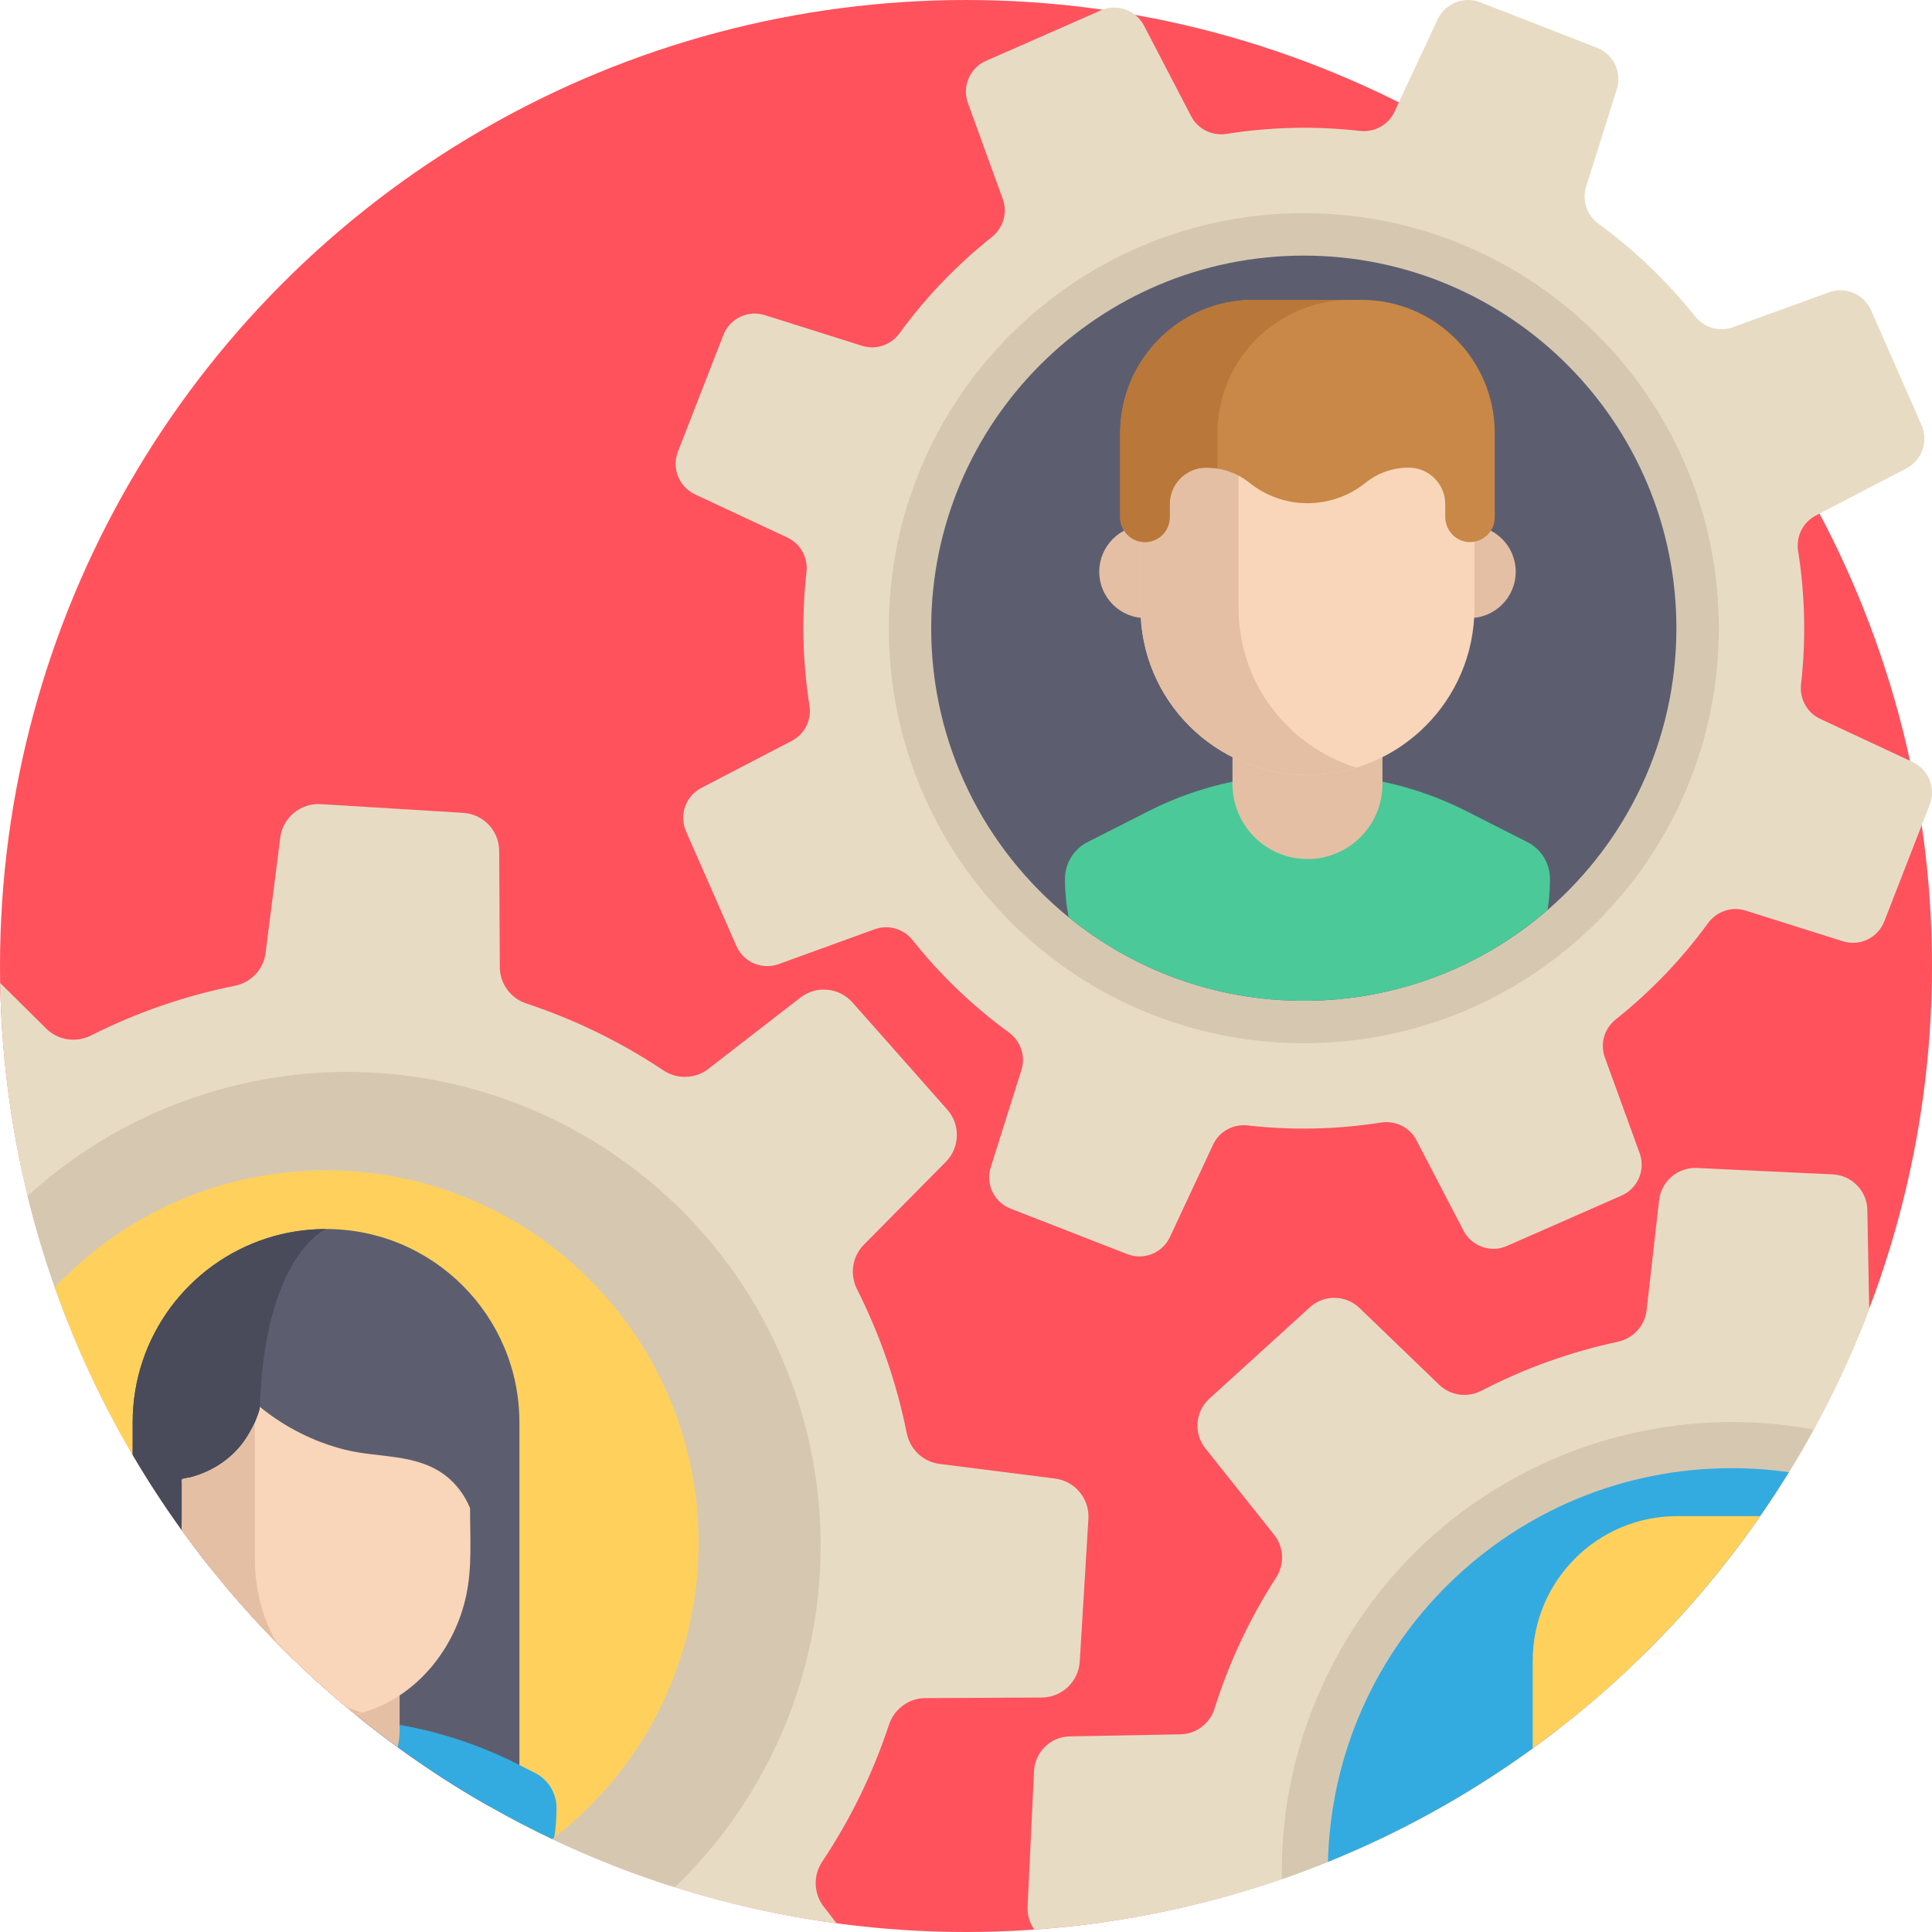 <?xml version="1.0" encoding="iso-8859-1"?>
<!-- Generator: Adobe Illustrator 19.0.0, SVG Export Plug-In . SVG Version: 6.00 Build 0)  -->
<svg xmlns="http://www.w3.org/2000/svg" xmlns:xlink="http://www.w3.org/1999/xlink" version="1.1" id="Capa_1" x="0px" y="0px" viewBox="0 0 512.001 512.001" style="enable-background:new 0 0 512.001 512.001;" xml:space="preserve">
<circle style="fill:#FF525D;" cx="256" cy="256.001" r="256"/>
<path style="fill:#E8DBC4;" d="M506.861,201.95l-24.497-11.447c-3.495-1.63-5.5-5.32-5.069-9.149  c1.351-11.907,1.045-23.786-0.78-35.345c-0.599-3.801,1.253-7.59,4.679-9.373l23.995-12.492c4.164-2.172,5.933-7.199,4.039-11.489  l-13.356-30.401c-1.894-4.289-6.796-6.393-11.196-4.791l-25.43,9.247c-3.635,1.309-7.659,0.125-10.069-2.91  c-7.283-9.149-15.834-17.408-25.512-24.468c-3.119-2.271-4.47-6.239-3.314-9.916l8.119-25.778c1.42-4.485-0.891-9.289-5.264-10.987  L392.29,0.606c-4.373-1.699-9.316,0.293-11.308,4.54l-3.913,8.383l-7.534,16.099c-1.629,3.495-5.32,5.5-9.149,5.069  c-11.907-1.351-23.772-1.045-35.331,0.779c-3.816,0.599-7.604-1.239-9.386-4.665L303.177,6.804  c-2.159-4.164-7.186-5.933-11.489-4.039l-22.059,9.706l-8.328,3.649c-4.303,1.893-6.392,6.796-4.791,11.197l9.233,25.443  c1.323,3.621,0.125,7.659-2.91,10.069c-9.149,7.269-17.408,15.82-24.468,25.499c-2.27,3.119-6.239,4.47-9.915,3.314l-25.778-8.133  c-4.47-1.406-9.275,0.891-10.974,5.264l-12.047,30.93c-1.699,4.373,0.279,9.316,4.526,11.308l24.497,11.447  c3.482,1.629,5.487,5.32,5.055,9.149c-1.336,11.907-1.045,23.786,0.779,35.345c0.612,3.816-1.239,7.59-4.665,9.373l-23.995,12.492  c-4.164,2.159-5.933,7.186-4.052,11.489l13.355,30.401c1.894,4.289,6.782,6.378,11.197,4.791l25.443-9.233  c3.635-1.323,7.659-0.125,10.069,2.896c7.283,9.149,15.82,17.394,25.499,24.455c3.119,2.271,4.484,6.253,3.328,9.93l-8.132,25.791  c-1.42,4.471,0.891,9.276,5.264,10.974l30.916,12.047c4.373,1.699,9.316-0.279,11.308-4.54l11.447-24.496  c1.629-3.495,5.32-5.5,9.149-5.069c11.907,1.351,23.786,1.045,35.345-0.766c3.816-0.599,7.59,1.253,9.373,4.665l12.492,23.995  c2.172,4.164,7.2,5.933,11.489,4.053l30.401-13.369c4.289-1.88,6.392-6.781,4.791-11.197l-9.233-25.415  c-1.323-3.634-0.125-7.659,2.896-10.069c9.149-7.283,17.408-15.833,24.468-25.527c2.27-3.105,6.239-4.47,9.915-3.314l25.791,8.133  c4.485,1.42,9.275-0.891,10.988-5.264l12.032-30.916C513.099,208.871,511.108,203.928,506.861,201.95z M398.208,190.224  c-12.046,26.821-42.92,40.386-70.815,31.124c-32.587-10.806-48.616-47.28-34.565-78.599c12.032-26.821,42.935-40.4,70.828-31.139  C396.245,122.446,412.26,158.919,398.208,190.224z"/>
<path style="fill:#D6C8B0;" d="M345.526,56.492c-60.746,0-109.989,49.243-109.989,109.989S284.78,276.47,345.526,276.47  s109.989-49.243,109.989-109.989S406.272,56.492,345.526,56.492z M398.208,190.224c-12.046,26.821-42.92,40.386-70.815,31.124  c-32.587-10.806-48.616-47.28-34.565-78.599c12.032-26.821,42.935-40.4,70.828-31.139  C396.245,122.446,412.26,158.919,398.208,190.224z"/>
<path style="fill:#E8DBC4;" d="M279.576,391.836l-30.595-3.887c-4.357-0.554-7.826-3.866-8.694-8.171  c-2.685-13.406-7.158-26.196-13.166-38.118c-1.975-3.918-1.285-8.683,1.818-11.807l21.703-21.932  c3.762-3.814,3.929-9.885,0.376-13.887l-25.098-28.359c-3.553-4.002-9.603-4.577-13.824-1.296l-24.398,18.902  c-3.49,2.685-8.276,2.811-11.954,0.345c-11.097-7.398-23.259-13.385-36.237-17.68c-4.169-1.379-7.022-5.214-7.053-9.613  l-0.167-30.824c-0.021-5.36-4.2-9.77-9.55-10.094l-37.773-2.309c-5.339-0.313-10.01,3.563-10.7,8.871l-1.327,10.47l-2.57,20.114  c-0.543,4.357-3.856,7.826-8.171,8.694c-13.396,2.685-26.175,7.147-38.097,13.166c-3.929,1.975-8.683,1.296-11.818-1.797  L0.045,260.503c0.334,19.425,2.832,38.316,7.262,56.456c5.548,22.706,14.127,44.241,25.287,64.125  c10.815-22.413,33.98-37.7,59.977-37.439c39.163,0.408,69.266,34.429,64.92,73.331c-2.748,24.566-19.122,44.878-40.97,53.718  c19.153,12.466,40.072,22.444,62.297,29.456c13.834,4.378,28.181,7.607,42.914,9.571l-3.448-4.451  c-2.706-3.49-2.811-8.276-0.366-11.943c7.398-11.107,13.385-23.27,17.669-36.258c1.39-4.159,5.224-7.032,9.613-7.053l30.845-0.157  c5.371-0.021,9.77-4.2,10.104-9.55l2.288-37.773C288.771,397.176,284.884,392.505,279.576,391.836z"/>
<path style="fill:#D6C8B0;" d="M211.449,371.21c-21.17-65.964-91.815-102.285-157.79-81.105  c-17.784,5.705-33.426,15.015-46.352,26.854c5.548,22.706,14.127,44.241,25.287,64.125c10.815-22.413,33.98-37.7,59.977-37.439  c39.163,0.408,69.266,34.429,64.92,73.331c-2.748,24.566-19.122,44.878-40.97,53.718c19.153,12.466,40.072,22.444,62.297,29.456  C212.326,467.999,226.6,418.408,211.449,371.21z"/>
<path style="fill:#5C5E70;" d="M444.264,166.481c0,29.828-13.227,56.577-34.14,74.683c-17.314,14.997-39.898,24.06-64.603,24.06  c-23.629,0-45.314-8.301-62.316-22.143c-22.232-18.106-36.427-45.695-36.427-76.599c0-54.533,44.21-98.743,98.743-98.743  S444.264,111.948,444.264,166.481z"/>
<path style="fill:#4BC999;" d="M410.761,232.912c0,2.806-0.215,5.563-0.635,8.252c-17.314,14.997-39.898,24.06-64.603,24.06  c-23.629,0-45.314-8.301-62.316-22.143c-0.646-3.295-0.978-6.687-0.978-10.168c0-2.063,0.577-4.028,1.623-5.719  c1.037-1.692,2.532-3.099,4.37-4.028l16.17-8.212c7.039-3.579,14.528-6.198,22.232-7.801c2.278-0.48,4.566-0.86,6.883-1.154  l7.567-0.978l5.426-0.694l3.92,0.509l1.457,0.186l0.039,0.009l7.567,0.968c2.317,0.294,4.605,0.675,6.883,1.154  c7.713,1.603,15.193,4.223,22.232,7.801l16.18,8.212C408.443,225.023,410.761,228.797,410.761,232.912z"/>
<g>
	<path style="fill:#E5BFA3;" d="M366.368,186.441v21.347c0,10.975-8.897,19.872-19.872,19.872l0,0   c-10.975,0-19.872-8.897-19.872-19.872v-21.347L366.368,186.441L366.368,186.441z"/>
	<circle style="fill:#E5BFA3;" cx="303.595" cy="151.521" r="12.282"/>
	<circle style="fill:#E5BFA3;" cx="389.402" cy="151.521" r="12.282"/>
</g>
<path style="fill:#F9D6B9;" d="M390.742,116.461l-88.49-4.71v49.36c0,24.436,19.809,44.245,44.245,44.245l0,0  c24.436,0,44.245-19.809,44.245-44.245L390.742,116.461L390.742,116.461z"/>
<path style="fill:#E5BFA3;" d="M328.226,161.11v-47.978l-25.975-1.382v49.36c0,24.436,19.809,44.245,44.245,44.245l0,0  c4.52,0,8.881-0.681,12.987-1.941C341.387,197.866,328.226,181.027,328.226,161.11z"/>
<path style="fill:#C98847;" d="M396.125,114.808v22.289c0,1.813-0.733,3.452-1.921,4.639c-1.22,1.223-2.921,1.962-4.789,1.921  c-3.587-0.08-6.411-3.104-6.411-6.692v-3.37c0-2.67-1.081-5.083-2.831-6.833s-4.164-2.831-6.833-2.831  c-4.164,0-8.215,1.397-11.46,4.008c-4.208,3.385-9.559,5.413-15.384,5.413c-5.823,0-11.173-2.028-15.382-5.413  c-0.556-0.448-1.137-0.859-1.739-1.234c-0.006-0.006-0.016-0.011-0.022-0.016c-1.144-0.714-2.359-1.293-3.625-1.735  c-1.942-0.675-3.996-1.025-6.079-1.025c-5.334,0-9.659,4.332-9.659,9.668v3.499c0,1.81-0.734,3.452-1.923,4.639  c-1.187,1.187-2.826,1.921-4.639,1.921c-3.623,0-6.559-2.936-6.559-6.561v-22.289c0-19.516,15.819-35.337,35.335-35.337h28.583  C380.304,79.47,396.125,95.292,396.125,114.808z"/>
<path style="fill:#BA773A;" d="M357.985,79.474c-19.519,0-35.338,15.82-35.338,35.338v9.373c-0.982-0.167-1.985-0.251-2.999-0.251  c-5.329,0-9.655,4.326-9.655,9.665v3.5c0,1.808-0.731,3.448-1.923,4.639c-1.191,1.181-2.821,1.923-4.639,1.923  c-3.626,0-6.562-2.936-6.562-6.562v-22.288c0-19.519,15.82-35.338,35.338-35.338H357.985z"/>
<path style="fill:#E8DBC4;" d="M494.867,320.689c-0.084-5.089-4.106-9.226-9.195-9.467L459.57,310l-9.843-0.481  c-5.089-0.23-9.488,3.511-10.052,8.558l-3.312,29.153c-0.47,4.159-3.584,7.502-7.69,8.37c-12.392,2.644-24.534,6.959-36.049,12.946  c-3.709,1.933-8.213,1.327-11.233-1.567l-21.096-20.334c-3.657-3.521-9.435-3.605-13.187-0.188l-26.624,24.21  c-3.751,3.427-4.221,9.185-1.055,13.166l18.254,22.936c2.591,3.26,2.759,7.805,0.491,11.316c-7.043,10.909-12.497,22.58-16.3,34.68  c-1.243,4.002-4.869,6.771-9.049,6.855l-29.32,0.543c-5.089,0.084-9.226,4.117-9.477,9.195l-1.714,35.955  c-0.104,2.247,0.575,4.347,1.787,6.05c22.821-1.588,44.816-6.175,65.599-13.354c4.117-1.432,8.192-2.957,12.215-4.587  c18.934-7.649,36.739-17.502,53.102-29.236c0.376-0.637,0.763-1.275,1.17-1.902c1.714-2.675,3.657-5.245,5.831-7.68  c2.173-2.466,4.577-4.786,7.21-6.949c5.005-4.106,10.491-7.314,16.259-9.613c0-0.01,0.01-0.01,0.01-0.01  c0.272-0.104,0.554-0.219,0.826-0.313c11.107-11.024,21.201-23.04,30.135-35.924c2.644-3.803,5.183-7.69,7.617-11.64  c2.288-3.709,4.483-7.471,6.572-11.306c5.601-10.209,10.522-20.835,14.712-31.828L494.867,320.689z"/>
<path style="fill:#D6C8B0;" d="M352.165,443.047c-8.788,17.68-12.779,36.488-12.466,54.962c4.117-1.432,8.192-2.957,12.215-4.587  c18.934-7.649,36.739-17.502,53.102-29.236c0.376-0.637,0.763-1.275,1.17-1.902c1.714-2.675,3.657-5.245,5.831-7.68  c2.173-2.466,4.577-4.786,7.21-6.949c5.005-4.106,10.491-7.314,16.259-9.613c0-0.01,0.01-0.01,0.01-0.01  c0.272-0.104,0.554-0.219,0.826-0.313c11.107-11.024,21.201-23.04,30.135-35.924c2.644-3.803,5.183-7.69,7.617-11.64  c2.288-3.709,4.483-7.471,6.572-11.306C429.602,369.371,376.417,394.25,352.165,443.047z"/>
<polygon style="fill:#5C5E70;" points="440.177,438.292 435.966,438.063 440.177,438.282 "/>
<path style="fill:#34ABE0;" d="M436.321,437.718c-0.115,0.115-0.23,0.23-0.355,0.345c-7.534,7.45-15.538,14.44-23.949,20.92  c-1.923,1.473-3.866,2.936-5.831,4.357c-0.387,0.282-0.784,0.564-1.17,0.846c-16.363,11.734-34.168,21.588-53.102,29.236  c1.431-57.866,48.797-104.344,107.008-104.344c5.141,0,10.198,0.366,15.151,1.076c-2.435,3.95-4.974,7.837-7.617,11.64  C457.522,414.678,447.428,426.694,436.321,437.718z"/>
<path style="fill:#F9D6B9;" d="M435.966,438.063c-7.534,7.45-15.538,14.44-23.949,20.92v-22.194l23.468,1.254L435.966,438.063z"/>
<g>
	<path style="fill:#E5BFA3;" d="M435.496,438.031l0.47,0.031c-7.534,7.45-15.538,14.44-23.949,20.92v-22.194L435.496,438.031z"/>
	<polygon style="fill:#E5BFA3;" points="440.177,438.282 440.177,438.292 435.966,438.063  "/>
</g>
<polygon style="fill:#C98847;" points="435.966,438.063 440.177,438.282 440.177,438.292 "/>
<g>
	<path style="fill:#FFD15C;" d="M436.321,437.718c-0.115,0.115-0.23,0.23-0.355,0.345c-7.534,7.45-15.538,14.44-23.949,20.92   c-1.923,1.473-3.866,2.936-5.831,4.357v-23.239c0-21.149,17.147-38.306,38.306-38.306h21.964   C457.522,414.678,447.428,426.694,436.321,437.718z"/>
	<path style="fill:#FFD15C;" d="M185.138,408.899c0,17.762-4.828,35.375-13.954,50.618c-4.654,7.773-10.376,14.909-16.959,21.133   c-1.756,1.66-3.574,3.257-5.447,4.785c-0.433,0.353-0.868,0.702-1.307,1.048c-0.247,0.194-0.863,0.851-1.151,0.887   c-0.359,0.046-1.101-0.526-1.443-0.691c-0.72-0.347-1.439-0.698-2.156-1.052c-4.529-2.238-8.977-4.628-13.37-7.119   c-17.405-9.868-33.618-21.889-48.222-35.553c-14.636-13.693-27.541-29.084-38.675-45.739   c-11.032-16.503-20.034-34.431-26.86-53.065c-0.203-0.554-0.404-1.109-0.604-1.663c-0.106-0.295-0.278-0.621-0.331-0.928   c-0.113-0.657-0.138-0.191,0.089-0.604c0.453-0.824,1.573-1.628,2.239-2.287c1.441-1.426,2.927-2.808,4.452-4.142   c3.137-2.744,6.448-5.29,9.906-7.617c6.8-4.577,14.17-8.301,21.891-11.052c15.687-5.59,32.75-7.082,49.181-4.403   c14.102,2.299,27.639,7.71,39.452,15.746c11.602,7.892,21.484,18.256,28.809,30.224c7.547,12.33,12.312,26.293,13.877,40.664   C184.944,401.677,185.138,405.288,185.138,408.899z"/>
</g>
<path style="fill:#5C5E70;" d="M137.648,376.946v100.801l-7.962-3.762v4.713c-1.118-0.627-2.226-1.275-3.333-1.923  c-0.794-0.46-1.578-0.93-2.361-1.411c-2.027-1.212-4.023-2.456-6.008-3.73c-0.491-0.313-0.972-0.627-1.463-0.94  c-0.199-0.125-0.397-0.261-0.596-0.397c-0.951-0.616-1.881-1.233-2.821-1.881c-0.543-0.355-1.076-0.721-1.62-1.097  c-0.825-0.554-1.64-1.128-2.456-1.703c-1.233-0.857-2.445-1.724-3.657-2.612c-1.411-1.024-2.821-2.069-4.211-3.135  c-0.376-0.282-0.742-0.575-1.118-0.857c-1.369-1.045-2.717-2.111-4.065-3.197c-0.324-0.251-0.637-0.502-0.961-0.763  c-0.282-0.23-0.575-0.47-0.857-0.711h-0.01c-0.324-0.261-0.648-0.522-0.972-0.794c-0.104-0.073-0.199-0.157-0.293-0.24  c-5.266-4.368-10.344-8.913-15.245-13.678c-0.084-0.073-0.157-0.157-0.24-0.239c-1.411-1.369-2.811-2.769-4.19-4.18  c-0.773-0.784-1.546-1.578-2.299-2.373c-0.69-0.721-1.379-1.452-2.058-2.184c-0.418-0.439-0.825-0.878-1.233-1.327  c-1.275-1.379-2.539-2.769-3.772-4.18c-0.616-0.69-1.223-1.39-1.829-2.09c0-0.01-0.021-0.031-0.031-0.042  c-0.711-0.825-1.421-1.661-2.121-2.497c-0.899-1.066-1.776-2.142-2.644-3.218c-0.522-0.637-1.034-1.275-1.546-1.912  c-0.648-0.805-1.275-1.609-1.912-2.424c-0.637-0.815-1.264-1.63-1.881-2.456c-0.616-0.815-1.243-1.641-1.849-2.466  c-0.146-0.199-0.293-0.408-0.449-0.606c-0.46-0.627-0.909-1.254-1.369-1.891c-1.17-1.609-2.309-3.239-3.438-4.88l-0.157-0.219  c-1.63-2.382-3.229-4.807-4.786-7.252c-1.609-2.529-3.166-5.078-4.681-7.659v-8.589c0-11.41,3.73-21.943,10.031-30.459  c6.311-8.516,15.193-15.015,25.496-18.328c4.953-1.599,10.23-2.456,15.715-2.456h0.01  C114.702,325.705,137.648,348.651,137.648,376.946z"/>
<path style="fill:#34ABE0;" d="M147.49,479.137c0,2.654-0.209,5.256-0.606,7.805c-0.188,0.146-0.376,0.293-0.564,0.428  c-5.663-2.685-11.212-5.58-16.635-8.673c-4.472-2.529-8.861-5.204-13.166-8.004c-3.783-2.466-7.502-5.026-11.149-7.69  c-3.187-2.32-6.322-4.712-9.394-7.189c3.333,0.282,6.646,0.721,9.927,1.296c2.236,0.387,4.472,0.857,6.677,1.379  c8.547,2.048,16.854,5.089,24.743,9.101l0.324,0.157l4.159,2.111C145.296,471.625,147.49,475.219,147.49,479.137z"/>
<path style="fill:#E5BFA3;" d="M105.904,439.389v19.184c0,1.526-0.178,3.009-0.533,4.43c-0.711-0.522-1.421-1.045-2.132-1.567  c-1.076-0.794-2.142-1.609-3.197-2.424c-1.369-1.045-2.717-2.111-4.065-3.197c-0.324-0.251-0.637-0.502-0.961-0.763  c-0.282-0.23-0.575-0.47-0.857-0.711h-0.01c-0.324-0.261-0.648-0.522-0.972-0.794c-0.104-0.073-0.199-0.157-0.293-0.24  c-5.266-4.368-10.344-8.913-15.245-13.678c-0.084-0.073-0.157-0.157-0.24-0.239h28.505V439.389z"/>
<path style="fill:#494B5B;" d="M86.406,325.705c0,0-16.217,6.792-17.544,47.125c-0.585,17.711-6.614,32.057-13.187,42.559  c-2.57-3.218-5.057-6.499-7.461-9.843c-4.66-6.447-9.017-13.124-13.061-20.01v-8.589c0-11.41,3.73-21.943,10.031-30.459  c6.311-8.516,15.193-15.015,25.496-18.328c4.953-1.599,10.23-2.456,15.715-2.456H86.406z"/>
<path style="fill:#F9D6B9;" d="M123.552,422.807c-2.988,14.033-12.978,26.634-26.958,30.898c-0.627,0.188-1.787,0.721-2.414,0.627  c-0.021,0-0.052-0.01-0.073-0.01c-5.695-4.671-11.191-9.561-16.468-14.691c-1.536-1.494-3.062-3.009-4.556-4.545l-0.01-0.01  c-0.648-0.794-1.452-1.494-2.163-2.236c-0.69-0.721-1.379-1.452-2.058-2.184c-0.627-0.658-1.243-1.327-1.86-1.996  c-0.063-0.073-0.125-0.136-0.188-0.209c-0.073-0.084-0.146-0.157-0.219-0.24c-1.223-1.337-2.424-2.696-3.615-4.054  c-1.724-1.975-3.406-3.971-5.057-5.998c-0.731-0.878-1.452-1.766-2.163-2.664c-0.867-1.087-1.724-2.173-2.57-3.281  c-0.627-0.805-1.243-1.62-1.86-2.435c-0.575-0.784-1.16-1.557-1.735-2.341c-0.366-0.512-1.108-1.212-1.337-1.829  c-0.01-0.031-0.021-0.052-0.031-0.084c-0.094-0.313,0-0.805,0-1.139v-11.233c0-0.219-0.125-0.888,0-1.087  c0.146-0.23,1.808-0.408,2.132-0.491c0.93-0.251,1.849-0.543,2.748-0.878c6.928-2.55,12.403-7.993,14.932-14.932  c0.313-0.867,0.836-1.996,0.836-2.936c6.572,5.36,14.284,9.279,22.518,11.348c8.923,2.247,18.85,0.961,26.572,6.781  c2.968,2.247,5.193,5.287,6.614,8.704C124.565,407.311,125.161,415.284,123.552,422.807z"/>
<g>
	<path style="fill:#E5BFA3;" d="M67.535,413.163c0,7.68,1.907,15.343,5.674,22.047c-4.758-4.846-9.325-9.881-13.682-15.09   c-2.16-2.582-4.267-5.207-6.323-7.873c-1.068-1.386-2.121-2.782-3.159-4.188c-0.537-0.727-1.623-1.753-1.831-2.617   c-0.225-0.931,0-2.197,0-3.149c0-1.783,0-3.565,0-5.348c0-1.393,0-2.785,0-4.177c0-0.147-0.083-0.581,0-0.709   c0.154-0.24,1.767-0.39,2.131-0.486c0.815-0.216,1.624-0.467,2.419-0.75c3.214-1.146,6.186-2.88,8.71-5.182   c2.698-2.46,4.452-5.394,6.06-8.62c0,4.075,0,8.149,0,12.224c0,6.466,0,12.932,0,19.397   C67.535,410.148,67.535,411.656,67.535,413.163z"/>
	<path style="fill:#E5BFA3;" d="M96.05,453.861l-1.891,0.481h-0.01c-0.846-0.679-1.693-1.379-2.529-2.079   C93.051,452.89,94.535,453.422,96.05,453.861z"/>
</g>
<g>
</g>
<g>
</g>
<g>
</g>
<g>
</g>
<g>
</g>
<g>
</g>
<g>
</g>
<g>
</g>
<g>
</g>
<g>
</g>
<g>
</g>
<g>
</g>
<g>
</g>
<g>
</g>
<g>
</g>
</svg>
